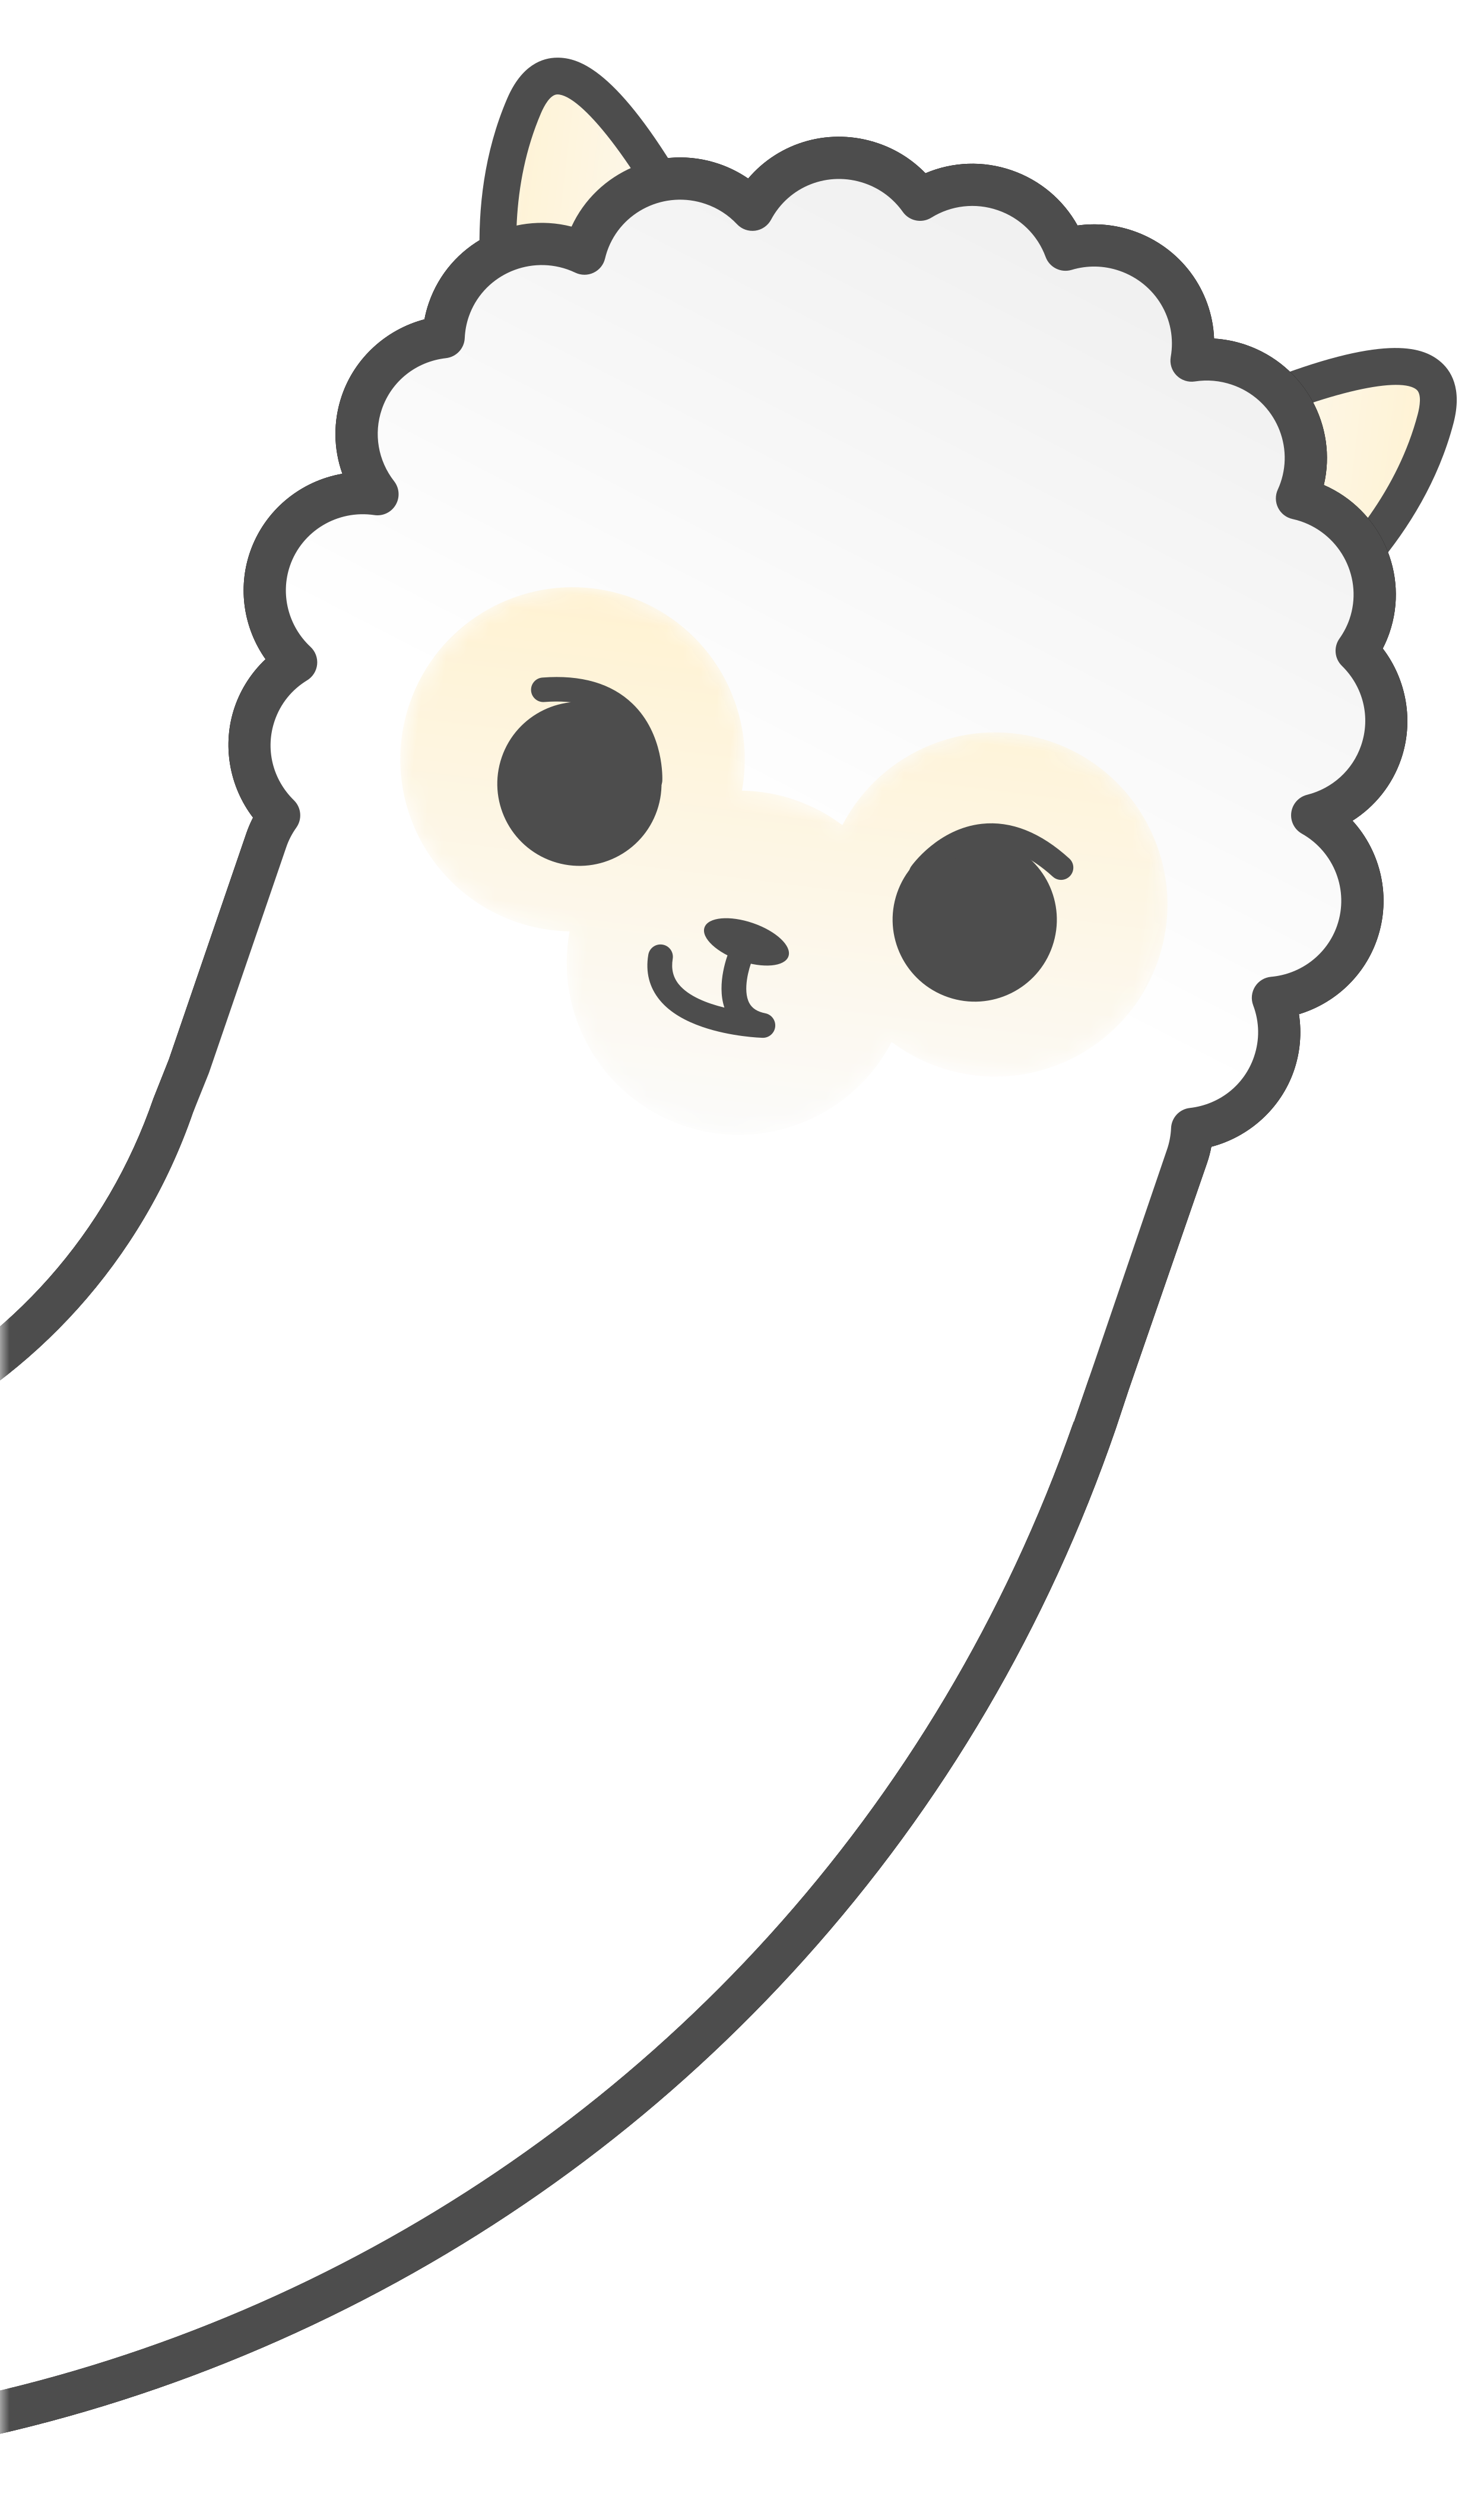 <?xml version="1.0" encoding="UTF-8"?>
<svg width="76px" height="128px" viewBox="0 0 76 128" version="1.1" xmlns="http://www.w3.org/2000/svg" xmlns:xlink="http://www.w3.org/1999/xlink">
    <!-- Generator: Sketch 52.4 (67378) - http://www.bohemiancoding.com/sketch -->
    <title>codemate/whole/button/alphaco-ask</title>
    <desc>Created with Sketch.</desc>
    <defs>
        <polygon id="path-1" points="0 0 76 0 76 128 0 128"></polygon>
        <filter x="-11.1%" y="-9.2%" width="122.2%" height="119.2%" filterUnits="objectBoundingBox" id="filter-3">
            <feOffset dx="0" dy="2" in="SourceAlpha" result="shadowOffsetOuter1"></feOffset>
            <feGaussianBlur stdDeviation="2" in="shadowOffsetOuter1" result="shadowBlurOuter1"></feGaussianBlur>
            <feColorMatrix values="0 0 0 0 0   0 0 0 0 0   0 0 0 0 0  0 0 0 0.1 0" type="matrix" in="shadowBlurOuter1" result="shadowMatrixOuter1"></feColorMatrix>
            <feMerge>
                <feMergeNode in="shadowMatrixOuter1"></feMergeNode>
                <feMergeNode in="SourceGraphic"></feMergeNode>
            </feMerge>
        </filter>
        <path d="M0.323,3.094 C1.105,8.863 5.142,13.205 6.694,14.685 C6.036,11.107 8.341,7.637 11.927,6.877 C12.909,6.669 13.885,6.693 14.804,6.9 L14.872,6.825 C14.872,6.825 6.084,0.651 2.147,0.651 C0.851,0.651 0.082,1.319 0.323,3.094" id="path-4"></path>
        <linearGradient x1="99.999%" y1="50.001%" x2="-0.001%" y2="50.001%" id="linearGradient-6">
            <stop stop-color="#FBFBFB" offset="0%"></stop>
            <stop stop-color="#FFF2D2" offset="100%"></stop>
        </linearGradient>
        <linearGradient x1="50%" y1="12.07%" x2="50%" y2="0%" id="linearGradient-7">
            <stop stop-color="#FEFEFE" offset="0%"></stop>
            <stop stop-color="#ED989F" offset="100%"></stop>
        </linearGradient>
        <path d="M0.328,11.454 L0.42,11.495 C1.177,10.933 2.059,10.516 3.041,10.308 C6.627,9.549 10.145,11.788 10.998,15.323 C11.814,13.342 13.739,7.737 12.11,2.148 C11.753,0.924 11.156,0.42 10.416,0.42 C6.95,0.419 0.328,11.454 0.328,11.454" id="path-8"></path>
        <linearGradient x1="-2.297%" y1="65.017%" x2="104.061%" y2="46.256%" id="linearGradient-10">
            <stop stop-color="#FEFEFE" offset="0%"></stop>
            <stop stop-color="#FBFBFB" offset="100%"></stop>
        </linearGradient>
        <linearGradient x1="-0.001%" y1="50.001%" x2="99.999%" y2="50.001%" id="linearGradient-11">
            <stop stop-color="#FBFBFB" offset="0%"></stop>
            <stop stop-color="#FFF2D2" offset="100%"></stop>
        </linearGradient>
        <path d="M4.173,10.049 C7.403,9.365 10.559,10.776 12.234,13.395 C12.995,10.808 13.656,6.935 12.532,3.074 C12.423,2.705 12.187,2.077 11.818,2.029 C10.651,1.878 7.515,4.869 4.058,10.074 C4.096,10.066 4.135,10.057 4.173,10.049 Z M12.089,19.033 L11.408,16.206 C10.666,13.132 7.66,11.236 4.565,11.892 C3.748,12.065 2.99,12.409 2.311,12.913 L1.867,13.242 L0.299,12.543 L0.846,11.632 C0.918,11.513 2.617,8.689 4.769,5.87 C8.91,0.445 10.912,0.013 12.059,0.161 C12.812,0.258 13.818,0.751 14.343,2.548 C16.041,8.371 14.107,14.136 13.197,16.344 L12.089,19.033 Z" id="path-12"></path>
        <linearGradient x1="29.068%" y1="27.378%" x2="21.254%" y2="0%" id="linearGradient-14">
            <stop stop-color="#FEFEFE" offset="0%"></stop>
            <stop stop-color="#B3B3B3" offset="100%"></stop>
        </linearGradient>
        <path d="M29.614,0.233 C25.28,1.15 22.381,5.099 22.645,9.386 C21.749,9.292 20.823,9.33 19.895,9.527 C18.966,9.723 18.104,10.063 17.323,10.512 C15.824,6.488 11.568,4.053 7.234,4.97 C2.466,5.979 -0.579,10.658 0.431,15.418 C1.443,20.18 6.128,23.221 10.896,22.211 C11.824,22.014 12.686,21.675 13.466,21.227 C14.966,25.252 19.222,27.686 23.556,26.768 C27.89,25.851 30.789,21.901 30.525,17.615 C31.421,17.709 32.346,17.67 33.275,17.474 C38.043,16.464 41.089,11.787 40.078,7.026 C39.198,2.881 35.533,0.039 31.453,0.039 C30.846,0.039 30.231,0.102 29.614,0.233" id="path-15"></path>
        <linearGradient x1="49.999%" y1="100.001%" x2="49.999%" y2="0.001%" id="linearGradient-17">
            <stop stop-color="#FBFBFB" offset="0%"></stop>
            <stop stop-color="#FFF2D2" offset="100%"></stop>
        </linearGradient>
    </defs>
    <g id="Page-1" stroke="none" stroke-width="1" fill="none" fill-rule="evenodd">
        <g id="codemate-질문버튼" transform="translate(-169, -120)">
            <g id="codemate/whole/button/alphaco-ask-on" transform="translate(169, 120)">
                <g id="codemate/whole/button/alphaco-ask" transform="translate(38, 64) scale(-1, 1) translate(-38, -64) ">
                    <mask id="mask-2" fill="white">
                        <use xlink:href="#path-1"></use>
                    </mask>
                    <g id="Rectangle" transform="translate(38, 64) scale(-1, 1) translate(-38, -64) "></g>
                    <g id="Group" filter="url(#filter-3)" mask="url(#mask-2)">
                        <g transform="translate(61.412, 64.412) rotate(-7) translate(-61.412, -64.412) translate(7.412, -0.588)">
                            <g id="Group-3" stroke-width="1" fill="none" transform="translate(0.664, 10.092)">
                                <mask id="mask-5" fill="white">
                                    <use xlink:href="#path-4"></use>
                                </mask>
                                <g id="Clip-2"></g>
                                <path d="M0.323,3.094 C1.105,8.863 5.142,13.205 6.694,14.685 C6.036,11.107 8.341,7.637 11.927,6.877 C12.909,6.669 13.885,6.693 14.804,6.9 L14.872,6.825 C14.872,6.825 6.084,0.651 2.147,0.651 C0.851,0.651 0.082,1.319 0.323,3.094" id="Fill-1" fill="url(#linearGradient-6)" mask="url(#mask-5)"></path>
                            </g>
                            <path d="M2.419,11.715 C2.313,11.738 2.223,11.771 2.149,11.816 C1.83,12.009 1.87,12.678 1.921,13.06 C2.461,17.045 4.64,20.318 6.386,22.372 C6.854,19.3 9.164,16.732 12.394,16.048 C12.432,16.04 12.47,16.032 12.509,16.025 C7.62,12.914 3.759,11.431 2.419,11.715 Z M8.811,27.466 L6.706,25.458 C4.976,23.809 0.866,19.324 0.051,13.313 C-0.2,11.458 0.52,10.599 1.169,10.206 C2.156,9.607 4.162,9.19 10.151,12.47 C13.264,14.175 15.965,16.067 16.079,16.147 L16.947,16.757 L15.801,18.032 L15.262,17.911 C14.434,17.725 13.602,17.718 12.785,17.891 C9.69,18.547 7.713,21.496 8.285,24.607 L8.811,27.466 Z" id="Fill-4" fill="#4D4D4D"></path>
                            <g id="Group-32-Copy" stroke-width="1" fill="none" transform="translate(0, 2.141)">
                                <path d="M25.401,38.506 C25.883,40.774 24.432,43.003 22.16,43.484 C19.888,43.965 17.655,42.516 17.174,40.247 C16.692,37.979 18.143,35.75 20.415,35.269 C22.687,34.788 24.919,36.237 25.401,38.506" id="Fill-18" fill="#060101"></path>
                                <path d="M24.424,37.973 C24.158,38.029 23.876,37.907 23.741,37.656 C23.726,37.63 22.847,36.056 21.226,35.681 C20.127,35.428 18.903,35.772 17.587,36.705 C17.304,36.907 16.912,36.84 16.711,36.557 C16.509,36.275 16.576,35.883 16.859,35.681 C18.486,34.528 20.055,34.118 21.524,34.462 C23.706,34.974 24.802,36.977 24.849,37.062 C25.013,37.367 24.897,37.747 24.591,37.912 C24.537,37.94 24.481,37.96 24.424,37.973" id="Fill-20" fill="#060101"></path>
                                <path d="M38.116,35.814 C38.598,38.082 40.83,39.531 43.102,39.05 C45.374,38.569 46.824,36.34 46.343,34.072 C45.862,31.803 43.629,30.354 41.357,30.835 C39.085,31.316 37.634,33.545 38.116,35.814" id="Fill-22" fill="#060101"></path>
                                <path d="M38.792,34.93 C38.734,34.942 38.674,34.945 38.613,34.941 C38.268,34.915 38.009,34.615 38.034,34.27 C38.042,34.174 38.229,31.899 40.016,30.547 C41.217,29.637 42.819,29.376 44.775,29.772 C45.115,29.84 45.335,30.171 45.267,30.511 C45.198,30.851 44.865,31.071 44.525,31.002 C42.943,30.683 41.685,30.864 40.784,31.541 C39.45,32.543 39.29,34.346 39.288,34.364 C39.266,34.648 39.057,34.873 38.792,34.93" id="Fill-24" fill="#060101"></path>
                                <path d="M34.975,41.461 C35.092,42.011 34.19,42.667 32.963,42.927 C31.734,43.187 30.644,42.953 30.527,42.403 C30.41,41.853 31.312,41.196 32.539,40.936 C33.768,40.676 34.858,40.911 34.975,41.461" id="Fill-26" fill="#060101"></path>
                                <path d="M34.457,46.529 C32.941,46.85 31.433,46.715 31.336,46.707 C31.008,46.676 30.758,46.399 30.761,46.069 C30.765,45.74 31.019,45.467 31.349,45.443 C31.761,45.413 32.046,45.276 32.225,45.024 C32.656,44.411 32.46,43.233 32.348,42.83 C32.254,42.494 32.451,42.145 32.788,42.05 C33.124,41.957 33.475,42.151 33.57,42.487 C33.623,42.675 34.031,44.219 33.463,45.409 C34.385,45.302 35.356,45.051 35.915,44.521 C36.26,44.193 36.416,43.779 36.394,43.254 C36.379,42.904 36.649,42.608 37,42.594 C37.349,42.578 37.646,42.849 37.661,43.199 C37.701,44.098 37.407,44.853 36.788,45.44 C36.178,46.019 35.316,46.348 34.457,46.529" id="Fill-28" fill="#060101"></path>
                                <path d="M104.604,123.371 C62.998,132.18 22.117,105.736 13.125,64.272 L13.109,64.275 L12.442,61.138 L10.077,49.853 C10.001,49.493 9.977,49.118 10.006,48.74 C10.048,48.211 9.699,47.73 9.181,47.606 C7.681,47.245 6.553,46.098 6.237,44.61 C6.047,43.711 6.172,42.805 6.6,41.989 C6.756,41.691 6.764,41.335 6.62,41.029 C6.477,40.724 6.198,40.502 5.868,40.432 C4.341,40.105 3.148,38.92 2.829,37.412 C2.436,35.563 3.432,33.693 5.197,32.964 C5.606,32.795 5.87,32.395 5.865,31.953 C5.86,31.511 5.586,31.117 5.174,30.958 C3.921,30.475 3.01,29.412 2.735,28.116 C2.419,26.628 2.983,25.122 4.208,24.185 C4.63,23.862 4.754,23.281 4.501,22.814 C4.321,22.48 4.191,22.128 4.114,21.768 C3.664,19.647 5.043,17.552 7.188,17.098 C7.324,17.069 7.472,17.047 7.639,17.031 C7.965,16.999 8.259,16.823 8.438,16.551 C8.618,16.279 8.665,15.94 8.566,15.629 C8.525,15.499 8.493,15.377 8.468,15.256 C8.017,13.135 9.396,11.04 11.541,10.586 C12.184,10.451 12.829,10.472 13.459,10.65 C13.795,10.745 14.156,10.673 14.429,10.455 C14.702,10.238 14.853,9.902 14.835,9.555 C14.734,7.61 16.058,5.904 17.983,5.496 C18.804,5.322 19.647,5.409 20.419,5.749 C20.944,5.979 21.557,5.762 21.818,5.254 C22.368,4.183 23.361,3.426 24.543,3.176 C25.723,2.925 26.939,3.216 27.877,3.971 C28.323,4.329 28.971,4.28 29.357,3.857 C29.924,3.233 30.659,2.812 31.481,2.638 C33.406,2.231 35.309,3.254 36.007,5.072 C36.132,5.398 36.407,5.643 36.744,5.731 C37.082,5.818 37.441,5.739 37.709,5.516 C38.213,5.097 38.795,4.816 39.437,4.681 C41.582,4.227 43.694,5.582 44.144,7.703 C44.17,7.823 44.189,7.948 44.205,8.085 C44.241,8.409 44.422,8.699 44.698,8.875 C44.972,9.05 45.312,9.092 45.622,8.99 C45.782,8.937 45.925,8.897 46.061,8.868 C48.207,8.414 50.318,9.769 50.769,11.89 C50.845,12.25 50.869,12.625 50.84,13.003 C50.798,13.532 51.148,14.013 51.666,14.138 C53.165,14.498 54.294,15.645 54.609,17.134 C54.884,18.43 54.483,19.77 53.535,20.719 C53.223,21.032 53.133,21.503 53.308,21.909 C53.482,22.315 53.887,22.573 54.329,22.562 C56.239,22.513 57.91,23.819 58.302,25.668 C58.622,27.175 58.013,28.742 56.752,29.659 C56.478,29.858 56.314,30.172 56.306,30.51 C56.299,30.848 56.451,31.169 56.715,31.379 C57.438,31.952 57.92,32.729 58.112,33.628 C58.427,35.115 57.863,36.621 56.639,37.558 C56.216,37.881 56.092,38.462 56.344,38.93 C56.525,39.263 56.656,39.615 56.732,39.974 L59.259,51.954 L59.813,54.037 C63.182,69.906 78.797,80.043 94.69,76.678 L104.604,123.371 Z M94.243,74.573 C87.119,76.082 79.834,74.729 73.73,70.766 C67.624,66.803 63.431,60.703 61.92,53.59 L61.376,51.506 L58.85,39.527 C58.79,39.245 58.709,38.967 58.609,38.695 C60.021,37.25 60.652,35.17 60.229,33.179 C60.024,32.216 59.585,31.319 58.961,30.567 C60.264,29.133 60.828,27.147 60.419,25.219 C59.949,23.005 58.3,21.291 56.214,20.661 C56.825,19.447 57.016,18.051 56.726,16.685 C56.304,14.694 54.882,13.049 53.004,12.301 C52.986,12.011 52.946,11.724 52.886,11.443 C52.223,8.319 49.243,6.264 46.107,6.67 C45.167,3.723 42.1,1.908 38.988,2.566 C38.445,2.681 37.919,2.87 37.428,3.125 C36.07,1.058 33.562,-0.011 31.032,0.524 C30.076,0.726 29.199,1.144 28.449,1.749 C27.143,0.993 25.599,0.743 24.094,1.061 C22.587,1.38 21.28,2.235 20.392,3.455 C19.461,3.206 18.489,3.18 17.534,3.382 C15.005,3.917 13.147,5.911 12.746,8.35 C12.193,8.317 11.635,8.357 11.092,8.472 C7.981,9.131 5.915,12.033 6.254,15.107 C3.222,16.008 1.333,19.094 1.997,22.216 C2.057,22.498 2.137,22.776 2.238,23.049 C0.825,24.493 0.195,26.573 0.618,28.564 C0.907,29.93 1.651,31.128 2.703,31.991 C1.051,33.411 0.241,35.646 0.712,37.861 C1.12,39.788 2.444,41.375 4.217,42.158 C3.952,43.098 3.915,44.094 4.12,45.059 C4.543,47.049 5.965,48.695 7.843,49.443 C7.861,49.733 7.901,50.02 7.96,50.302 L10.519,62.274 L10.943,64.384 C13.166,74.849 17.375,84.568 23.454,93.271 C29.325,101.675 36.684,108.781 45.326,114.391 C53.967,120.001 63.458,123.833 73.534,125.781 C83.966,127.798 94.57,127.695 105.051,125.476 L107.159,125.03 L106.713,122.925 L96.797,76.232 L96.351,74.128 L94.243,74.573 Z" id="Fill-30" fill="#060101"></path>
                            </g>
                            <g id="Group-8" stroke-width="1" fill="none" transform="translate(37.16, 0.816)">
                                <mask id="mask-9" fill="white">
                                    <use xlink:href="#path-8"></use>
                                </mask>
                                <g id="Clip-7"></g>
                                <path d="M0.328,11.454 L0.42,11.495 C1.177,10.933 2.059,10.516 3.041,10.308 C6.627,9.549 10.145,11.788 10.998,15.323 C11.814,13.342 13.739,7.737 12.11,2.148 C11.753,0.924 11.156,0.42 10.416,0.42 C6.95,0.419 0.328,11.454 0.328,11.454" id="Fill-6" fill="url(#linearGradient-10)" mask="url(#mask-9)"></path>
                                <polygon id="Clip-10" fill="url(#linearGradient-11)" mask="url(#mask-9)" points="-1.028 -0.524 13.69 -0.524 13.69 18.37 -1.028 18.37"></polygon>
                            </g>
                            <g id="Group-11" stroke-width="1" fill="none" transform="translate(35.833, 0.153)">
                                <mask id="mask-13" fill="white">
                                    <use xlink:href="#path-12"></use>
                                </mask>
                                <use id="Fill-9" fill="#4D4D4D" xlink:href="#path-12"></use>
                            </g>
                            <g id="Group-14" stroke-width="1" fill="none" transform="translate(1.327, 3.466)">
                                <path d="M29.929,0.256 C28.846,0.486 27.92,1.046 27.229,1.804 C26.085,0.883 24.547,0.463 22.99,0.793 C21.435,1.122 20.199,2.13 19.529,3.434 C18.588,3.021 17.515,2.884 16.432,3.114 C13.962,3.636 12.301,5.863 12.427,8.285 C11.658,8.068 10.826,8.027 9.99,8.204 C7.257,8.783 5.507,11.448 6.082,14.155 C6.116,14.318 6.159,14.475 6.208,14.63 C6.018,14.649 5.828,14.675 5.636,14.715 C2.903,15.294 1.153,17.959 1.728,20.667 C1.829,21.146 2.001,21.592 2.223,22.003 C0.729,23.145 -0.064,25.066 0.349,27.015 C0.713,28.73 1.924,30.049 3.456,30.64 C1.25,31.551 -0.067,33.913 0.443,36.312 C0.866,38.303 2.429,39.759 4.314,40.163 C3.792,41.158 3.601,42.329 3.852,43.509 C4.265,45.458 5.771,46.892 7.601,47.331 C7.564,47.796 7.59,48.273 7.692,48.752 L10.266,60.798 L11.279,60.583 L11.818,63.123 L11.836,63.121 C20.905,104.485 61.729,130.842 103.278,122.046 L93.362,75.353 C77.47,78.718 61.855,68.581 58.486,52.712 L58.481,52.712 L58.049,50.682 L59.007,50.479 L56.463,38.426 C56.362,37.947 56.192,37.502 55.969,37.091 C57.463,35.948 58.257,34.027 57.842,32.078 C57.592,30.898 56.941,29.905 56.061,29.207 C57.619,28.075 58.457,26.111 58.033,24.119 C57.524,21.72 55.362,20.095 52.975,20.157 C54.135,18.996 54.705,17.299 54.341,15.585 C53.927,13.636 52.421,12.201 50.591,11.762 C50.628,11.297 50.603,10.82 50.5,10.341 C49.925,7.633 47.244,5.907 44.51,6.486 C44.319,6.526 44.134,6.579 43.953,6.639 C43.935,6.478 43.91,6.316 43.876,6.154 C43.301,3.446 40.618,1.719 37.884,2.298 C37.048,2.476 36.304,2.85 35.691,3.36 C34.946,1.421 33.064,0.144 30.989,0.144 C30.64,0.144 30.285,0.18 29.929,0.256" id="Fill-12" fill="#FFFFFF"></path>
                                <path d="M29.929,0.256 C28.846,0.486 27.92,1.046 27.229,1.804 C26.085,0.883 24.547,0.463 22.99,0.793 C21.435,1.122 20.199,2.13 19.529,3.434 C18.588,3.021 17.515,2.884 16.432,3.114 C13.962,3.636 12.301,5.863 12.427,8.285 C11.658,8.068 10.826,8.027 9.99,8.204 C7.257,8.783 5.507,11.448 6.082,14.155 C6.116,14.318 6.159,14.475 6.208,14.63 C6.018,14.649 5.828,14.675 5.636,14.715 C2.903,15.294 1.153,17.959 1.728,20.667 C1.829,21.146 2.001,21.592 2.223,22.003 C0.729,23.145 -0.064,25.066 0.349,27.015 C0.713,28.73 1.924,30.049 3.456,30.64 C1.25,31.551 -0.067,33.913 0.443,36.312 C0.866,38.303 2.429,39.759 4.314,40.163 C3.792,41.158 3.601,42.329 3.852,43.509 C4.265,45.458 5.771,46.892 7.601,47.331 C7.564,47.796 7.59,48.273 7.692,48.752 L10.266,60.798 L11.279,60.583 L11.818,63.123 L11.836,63.121 C20.905,104.485 61.729,130.842 103.278,122.046 L93.362,75.353 C77.47,78.718 61.855,68.581 58.486,52.712 L58.481,52.712 L58.049,50.682 L59.007,50.479 L56.463,38.426 C56.362,37.947 56.192,37.502 55.969,37.091 C57.463,35.948 58.257,34.027 57.842,32.078 C57.592,30.898 56.941,29.905 56.061,29.207 C57.619,28.075 58.457,26.111 58.033,24.119 C57.524,21.72 55.362,20.095 52.975,20.157 C54.135,18.996 54.705,17.299 54.341,15.585 C53.927,13.636 52.421,12.201 50.591,11.762 C50.628,11.297 50.603,10.82 50.5,10.341 C49.925,7.633 47.244,5.907 44.51,6.486 C44.319,6.526 44.134,6.579 43.953,6.639 C43.935,6.478 43.91,6.316 43.876,6.154 C43.301,3.446 40.618,1.719 37.884,2.298 C37.048,2.476 36.304,2.85 35.691,3.36 C34.946,1.421 33.064,0.144 30.989,0.144 C30.64,0.144 30.285,0.18 29.929,0.256" id="Fill-12-Copy" fill-opacity="0.2" fill="url(#linearGradient-14)" style="mix-blend-mode: multiply;"></path>
                            </g>
                            <g id="Group-17" stroke-width="1" fill="none" transform="translate(11.281, 27.028)">
                                <mask id="mask-16" fill="white">
                                    <use xlink:href="#path-15"></use>
                                </mask>
                                <g id="Clip-16"></g>
                                <path d="M29.614,0.233 C25.28,1.15 22.381,5.099 22.645,9.386 C21.749,9.292 20.823,9.33 19.895,9.527 C18.966,9.723 18.104,10.063 17.323,10.512 C15.824,6.488 11.568,4.053 7.234,4.97 C2.466,5.979 -0.579,10.658 0.431,15.418 C1.443,20.18 6.128,23.221 10.896,22.211 C11.824,22.014 12.686,21.675 13.466,21.227 C14.966,25.252 19.222,27.686 23.556,26.768 C27.89,25.851 30.789,21.901 30.525,17.615 C31.421,17.709 32.346,17.67 33.275,17.474 C38.043,16.464 41.089,11.787 40.078,7.026 C39.198,2.881 35.533,0.039 31.453,0.039 C30.846,0.039 30.231,0.102 29.614,0.233" id="Fill-15" fill="url(#linearGradient-17)" mask="url(#mask-16)"></path>
                            </g>
                            <g id="Group-32" stroke-width="1" fill="none" transform="translate(0.372, 2.512)">
                                <path d="M25.029,38.135 C25.511,40.403 24.06,42.632 21.788,43.113 C19.516,43.594 17.283,42.145 16.802,39.876 C16.32,37.607 17.771,35.379 20.043,34.898 C22.315,34.417 24.547,35.866 25.029,38.135" id="Fill-18" fill="#4D4D4D"></path>
                                <path d="M24.052,37.602 C23.786,37.658 23.504,37.536 23.369,37.285 C23.354,37.259 22.475,35.685 20.854,35.31 C19.755,35.057 18.531,35.401 17.215,36.334 C16.932,36.536 16.54,36.469 16.339,36.186 C16.138,35.903 16.204,35.512 16.487,35.31 C18.114,34.157 19.683,33.747 21.152,34.091 C23.334,34.603 24.43,36.606 24.477,36.691 C24.641,36.996 24.525,37.376 24.219,37.541 C24.165,37.569 24.109,37.589 24.052,37.602" id="Fill-20" fill="#4D4D4D"></path>
                                <path d="M37.744,35.443 C38.226,37.711 40.458,39.16 42.73,38.679 C45.002,38.198 46.452,35.969 45.971,33.701 C45.49,31.432 43.257,29.983 40.985,30.464 C38.713,30.945 37.262,33.174 37.744,35.443" id="Fill-22" fill="#4D4D4D"></path>
                                <path d="M38.42,34.558 C38.362,34.571 38.302,34.574 38.241,34.57 C37.896,34.544 37.637,34.244 37.662,33.899 C37.67,33.802 37.857,31.528 39.644,30.176 C40.846,29.266 42.447,29.005 44.403,29.401 C44.743,29.469 44.963,29.8 44.895,30.14 C44.826,30.48 44.493,30.7 44.153,30.631 C42.571,30.312 41.313,30.493 40.412,31.17 C39.078,32.172 38.918,33.975 38.916,33.993 C38.894,34.277 38.685,34.502 38.42,34.558" id="Fill-24" fill="#4D4D4D"></path>
                                <path d="M34.603,41.09 C34.72,41.64 33.818,42.296 32.591,42.556 C31.362,42.816 30.272,42.582 30.155,42.032 C30.038,41.482 30.94,40.825 32.167,40.565 C33.396,40.305 34.486,40.54 34.603,41.09" id="Fill-26" fill="#4D4D4D"></path>
                                <path d="M34.085,46.158 C32.569,46.479 31.061,46.344 30.964,46.336 C30.636,46.304 30.386,46.027 30.389,45.698 C30.393,45.369 30.647,45.096 30.977,45.072 C31.389,45.042 31.674,44.905 31.853,44.653 C32.284,44.04 32.088,42.862 31.976,42.459 C31.882,42.123 32.079,41.774 32.416,41.679 C32.752,41.586 33.103,41.78 33.198,42.115 C33.251,42.304 33.659,43.848 33.091,45.038 C34.013,44.931 34.984,44.68 35.543,44.15 C35.888,43.822 36.044,43.408 36.022,42.883 C36.007,42.533 36.277,42.237 36.628,42.223 C36.977,42.207 37.274,42.478 37.289,42.828 C37.329,43.727 37.035,44.482 36.416,45.069 C35.806,45.648 34.944,45.976 34.085,46.158" id="Fill-28" fill="#4D4D4D"></path>
                                <path d="M104.232,123 C62.626,131.808 21.745,105.364 12.753,63.9 L12.737,63.904 L12.07,60.767 L9.705,49.481 C9.629,49.122 9.605,48.747 9.634,48.369 C9.676,47.84 9.327,47.359 8.809,47.235 C7.309,46.874 6.181,45.726 5.865,44.239 C5.675,43.34 5.8,42.434 6.228,41.618 C6.384,41.319 6.392,40.964 6.248,40.658 C6.105,40.353 5.826,40.131 5.496,40.061 C3.97,39.734 2.776,38.549 2.457,37.041 C2.064,35.192 3.06,33.322 4.825,32.593 C5.234,32.424 5.498,32.024 5.493,31.582 C5.488,31.14 5.214,30.746 4.802,30.587 C3.549,30.104 2.638,29.041 2.363,27.745 C2.047,26.257 2.611,24.751 3.836,23.814 C4.258,23.491 4.382,22.91 4.129,22.442 C3.949,22.108 3.819,21.757 3.742,21.397 C3.292,19.276 4.671,17.181 6.816,16.727 C6.952,16.698 7.1,16.676 7.267,16.66 C7.593,16.628 7.887,16.452 8.066,16.18 C8.246,15.908 8.293,15.569 8.195,15.258 C8.153,15.128 8.121,15.006 8.096,14.885 C7.645,12.764 9.024,10.669 11.169,10.215 C11.812,10.08 12.457,10.101 13.087,10.279 C13.423,10.374 13.784,10.301 14.057,10.083 C14.33,9.867 14.481,9.531 14.463,9.184 C14.362,7.239 15.686,5.533 17.611,5.125 C18.432,4.951 19.275,5.038 20.047,5.378 C20.572,5.608 21.185,5.391 21.446,4.883 C21.996,3.812 22.989,3.055 24.171,2.805 C25.351,2.554 26.567,2.845 27.505,3.6 C27.951,3.958 28.599,3.909 28.985,3.486 C29.553,2.862 30.287,2.441 31.109,2.267 C33.034,1.86 34.937,2.883 35.635,4.7 C35.76,5.026 36.035,5.272 36.372,5.36 C36.71,5.447 37.069,5.368 37.337,5.145 C37.841,4.726 38.423,4.445 39.065,4.31 C41.21,3.856 43.322,5.211 43.772,7.332 C43.798,7.452 43.817,7.577 43.833,7.714 C43.869,8.038 44.05,8.328 44.326,8.504 C44.601,8.679 44.94,8.721 45.25,8.618 C45.41,8.565 45.553,8.526 45.689,8.497 C47.835,8.043 49.946,9.398 50.397,11.519 C50.473,11.879 50.497,12.254 50.468,12.632 C50.426,13.161 50.776,13.642 51.294,13.767 C52.793,14.127 53.922,15.274 54.237,16.763 C54.512,18.059 54.111,19.399 53.163,20.348 C52.851,20.661 52.761,21.132 52.936,21.538 C53.11,21.944 53.515,22.202 53.957,22.191 C55.867,22.142 57.538,23.448 57.931,25.297 C58.25,26.804 57.641,28.371 56.38,29.288 C56.106,29.487 55.942,29.801 55.934,30.139 C55.927,30.477 56.079,30.798 56.343,31.008 C57.066,31.58 57.548,32.358 57.74,33.257 C58.055,34.744 57.491,36.25 56.267,37.187 C55.844,37.51 55.72,38.091 55.972,38.559 C56.153,38.892 56.284,39.244 56.36,39.603 L58.887,51.583 L59.441,53.666 C62.81,69.535 78.425,79.672 94.318,76.307 L104.232,123 Z M93.871,74.202 C86.747,75.711 79.462,74.358 73.358,70.395 C67.252,66.432 63.059,60.332 61.548,53.219 L61.004,51.135 L58.478,39.156 C58.418,38.874 58.337,38.596 58.237,38.324 C59.649,36.879 60.28,34.799 59.857,32.808 C59.652,31.845 59.213,30.948 58.589,30.196 C59.892,28.762 60.456,26.776 60.047,24.848 C59.577,22.634 57.928,20.92 55.842,20.29 C56.453,19.076 56.645,17.68 56.355,16.314 C55.932,14.323 54.51,12.678 52.632,11.93 C52.614,11.64 52.574,11.353 52.514,11.071 C51.851,7.948 48.871,5.893 45.735,6.299 C44.795,3.352 41.728,1.537 38.616,2.195 C38.073,2.31 37.547,2.499 37.056,2.754 C35.698,0.687 33.19,-0.382 30.66,0.153 C29.704,0.355 28.827,0.773 28.077,1.378 C26.771,0.622 25.227,0.372 23.722,0.69 C22.215,1.009 20.908,1.864 20.02,3.084 C19.089,2.835 18.117,2.809 17.162,3.011 C14.633,3.546 12.775,5.54 12.374,7.979 C11.821,7.946 11.263,7.986 10.72,8.101 C7.609,8.76 5.543,11.662 5.882,14.736 C2.85,15.637 0.961,18.723 1.625,21.845 C1.685,22.127 1.765,22.405 1.866,22.678 C0.453,24.121 -0.177,26.202 0.246,28.193 C0.535,29.559 1.279,30.757 2.331,31.62 C0.679,33.04 -0.131,35.275 0.34,37.49 C0.748,39.416 2.072,41.004 3.845,41.787 C3.58,42.727 3.543,43.723 3.748,44.688 C4.171,46.678 5.593,48.324 7.471,49.072 C7.489,49.362 7.529,49.648 7.588,49.931 L10.147,61.903 L10.571,64.012 C12.794,74.478 17.003,84.197 23.082,92.899 C28.953,101.304 36.312,108.41 44.954,114.02 C53.595,119.63 63.086,123.462 73.162,125.41 C83.594,127.427 94.198,127.324 104.679,125.105 L106.787,124.659 L106.341,122.554 L96.425,75.861 L95.979,73.757 L93.871,74.202 Z" id="Fill-30" fill="#4D4D4D"></path>
                            </g>
                        </g>
                    </g>
                </g>
            </g>
        </g>
    </g>
</svg>